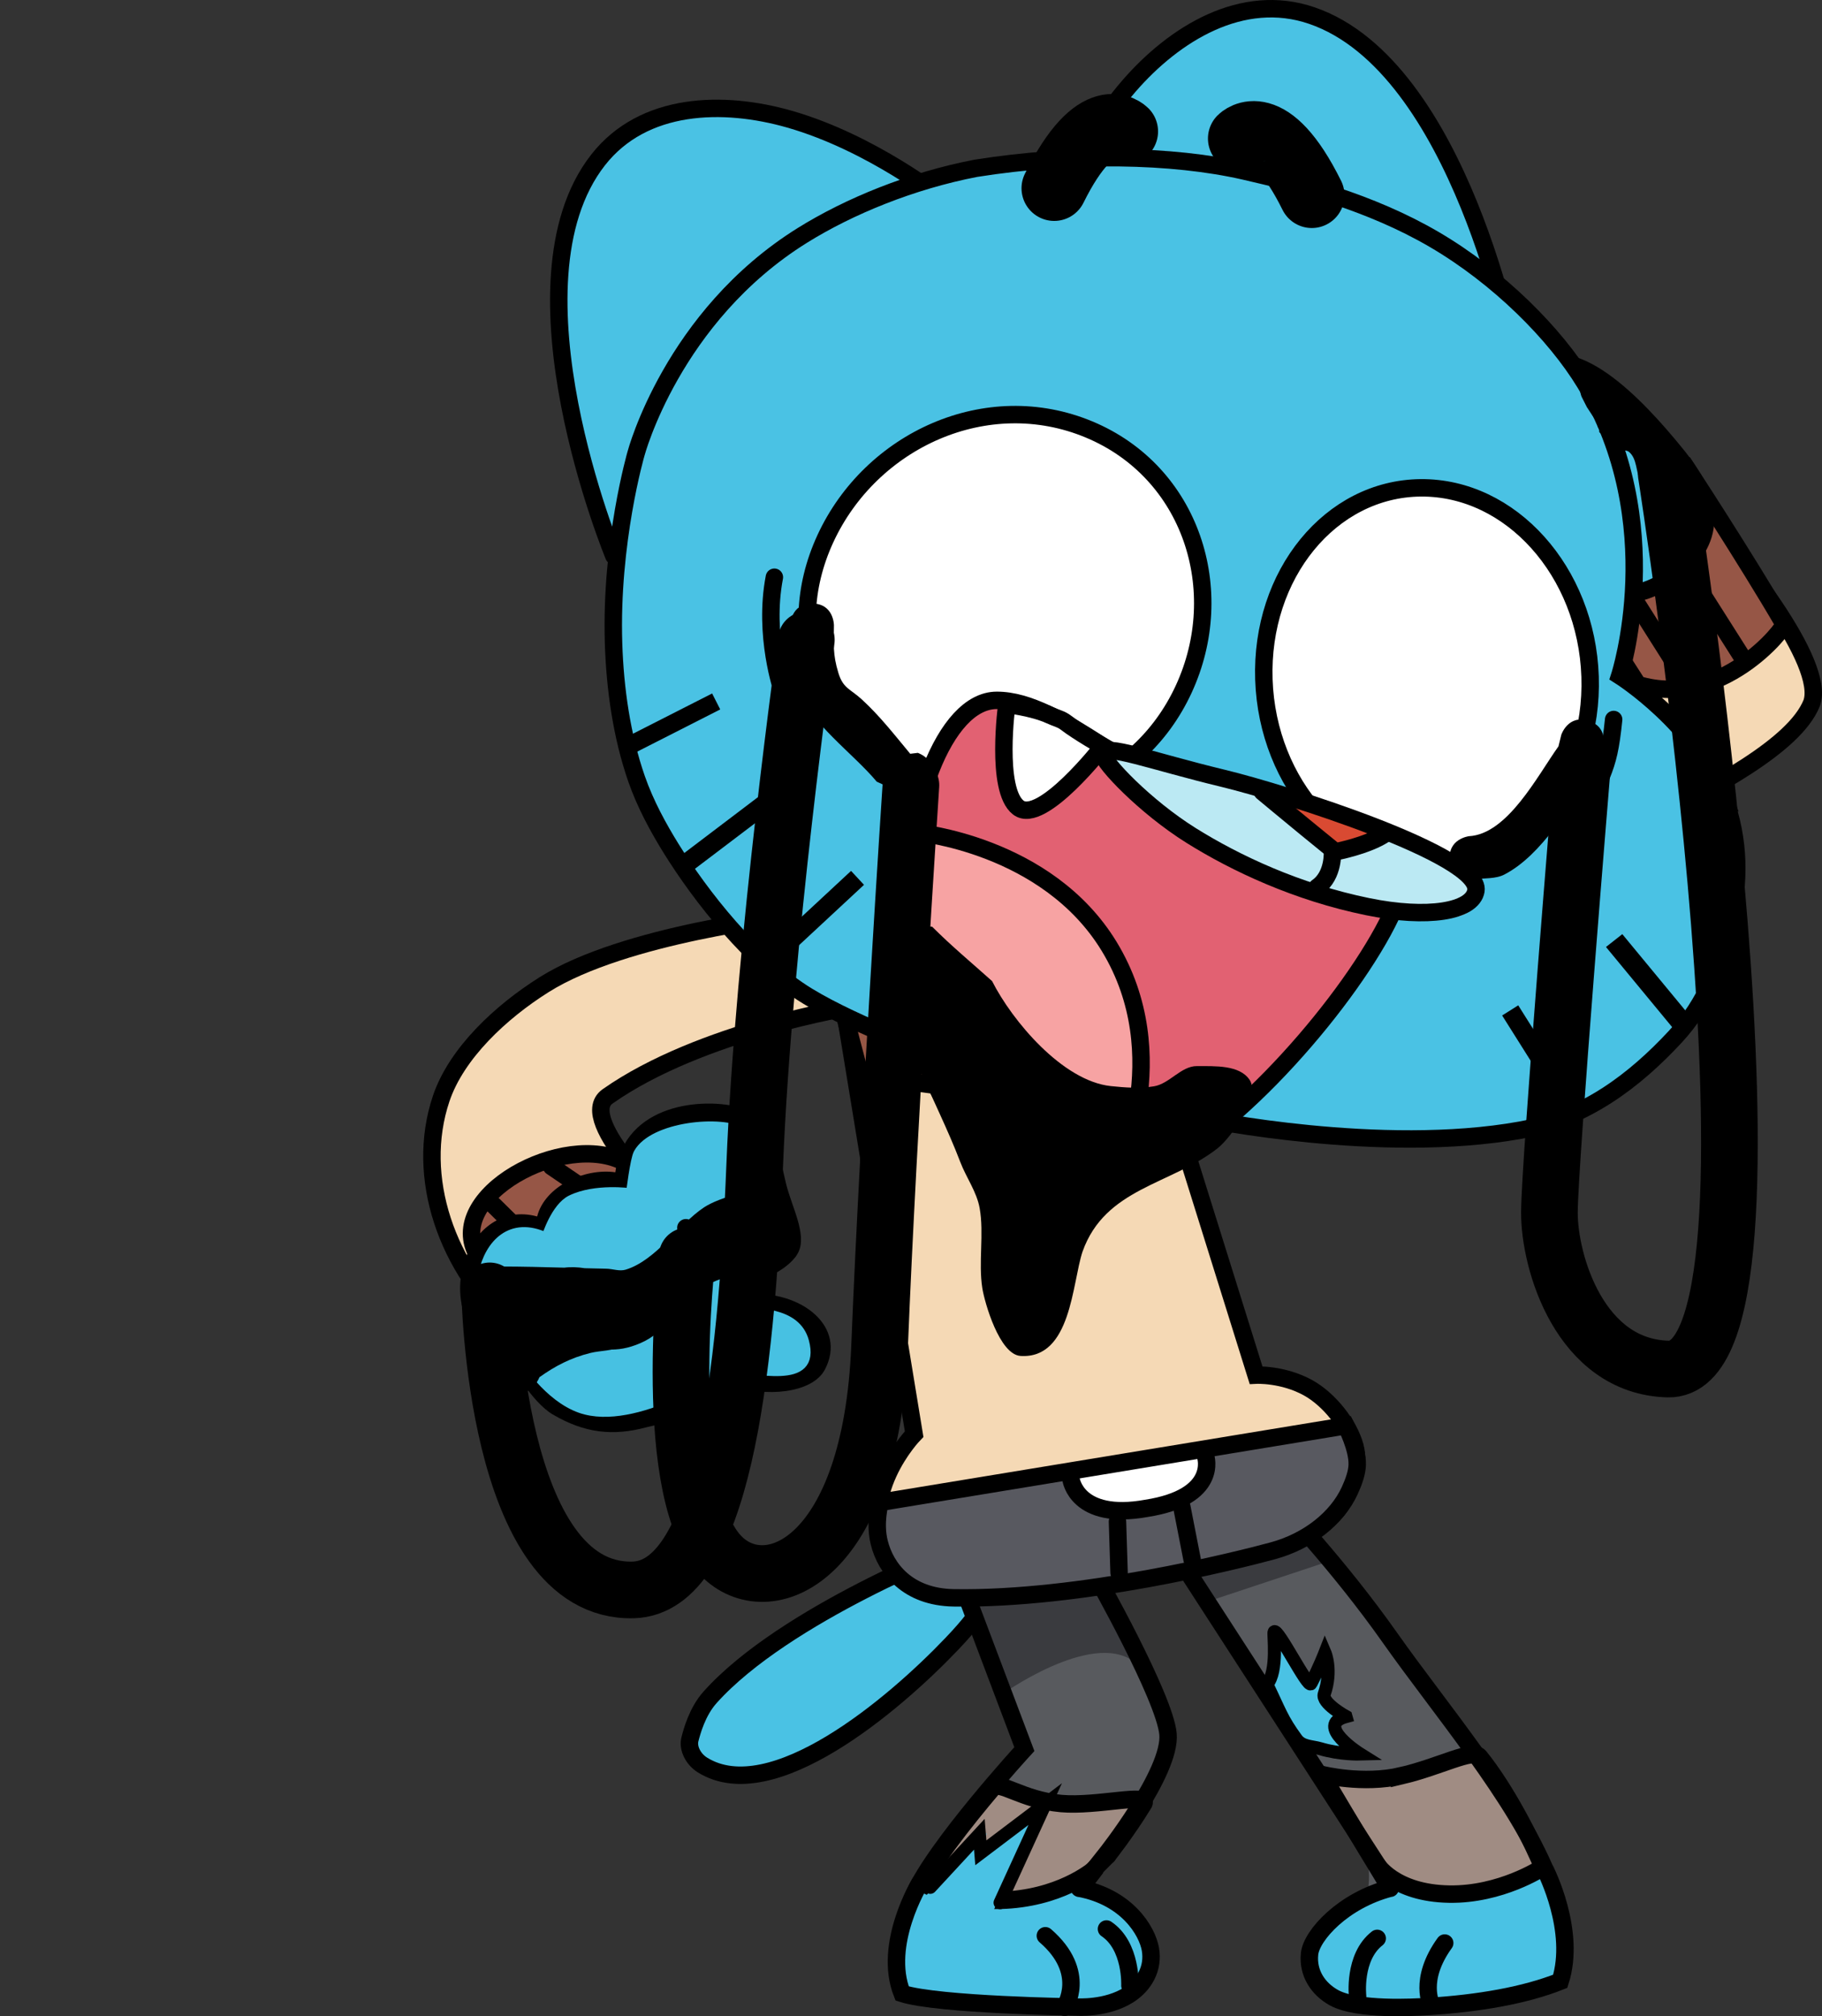 <svg version="1.1" xmlns="http://www.w3.org/2000/svg" xmlns:xlink="http://www.w3.org/1999/xlink" width="209.058" height="231.217" viewBox="0,0,209.058,231.217"><rect x="0" y="0" width="209.058" height="231.217" fill="#333333" stroke="none"/><g transform="translate(-111.313,-37.114)"><g data-paper-data="{&quot;isPaintingLayer&quot;:true}" fill-rule="nonzero" stroke-linejoin="miter" stroke-miterlimit="10" stroke-dasharray="" stroke-dashoffset="0" style="mix-blend-mode: normal"><g stroke="#000000" stroke-width="2"><g stroke-linecap="round"><path d="M276.718,129.089l22.238,-13.435l-4.588,-7.058l10.69,-9.354c0,0 -0.474,-5.038 1.507,-2.992c4.105,4.239 14.275,16.873 12.627,21.492c-1.994,4.972 -11.496,9.792 -18.792,13.613c-9.659,5.059 -18.972,7.862 -22.025,8.828c-2.351,0.744 -7.428,0.368 -6.583,-5.512c0.373,-2.598 3.903,-4.982 4.775,-5.693" fill="#f5d9b5"/><g><path d="M288.681,99.157l16.189,-8.309c0,0 6.749,10.307 11.136,17.84c0.219,0.376 -7.217,9.814 -16.76,6.94z" fill="#965646"/><path d="M311.538,112.999l-12.04,-18.975" fill="none"/><path d="M304.88,115.425l-11.568,-18.253" fill="none"/></g></g><path d="M303.244,103.109c-4.924,4.011 -12.686,2.634 -17.337,-3.075c-4.65,-5.71 -4.093,-16.235 0.832,-20.246c4.924,-4.011 12.22,3.691 16.87,9.4c4.65,5.71 4.559,9.91 -0.365,13.921z" fill="#4ac2e4" stroke-linecap="butt"/></g><path d="M286.508,123.926l-1.39,3.42l-3.301,-3.57l7.211,-5.612l3.268,10.871z" data-paper-data="{&quot;index&quot;:null}" fill="#4ac2e4" stroke="#000000" stroke-width="1.5" stroke-linecap="butt"/><g><path d="M209.172,152.578c0,0 -17.462,2.772 -28.142,10.282c-3.815,2.683 7.662,13.282 7.662,13.282l-12.455,13.784c0,0 -3.878,1.326 -6.014,-0.559c-7.645,-6.745 -11.315,-17.239 -8.292,-26.244c1.748,-5.205 6.841,-9.951 11.831,-13.086c9.232,-5.8 28.103,-7.856 28.103,-7.856" data-paper-data="{&quot;index&quot;:null}" fill="#f5d9b5" stroke="#000000" stroke-width="2" stroke-linecap="round"/><g data-paper-data="{&quot;index&quot;:null}" stroke="#000000" stroke-width="2" stroke-linecap="round"><path d="M183.689,170.845c4.283,2.978 12.318,8.939 12.318,8.939c0,0 -11.2,0.098 -12.803,2.461c-1.484,2.188 3.516,11.23 3.516,11.23c0,0 -15.279,-0.051 -20.908,-13.004c-2.967,-6.828 11.368,-14.151 17.876,-9.626z" fill="#965646"/><path d="M167.946,175.335l12.799,12.619" fill="none"/><path d="M174.594,170.909l16.391,11.153" fill="none"/></g><g><g><g data-paper-data="{&quot;index&quot;:null}" stroke-linecap="butt"><path d="M190.384,199.257c-1.456,0.961 -3.468,1.174 -4.946,1.567c-3.762,1 -7.023,0.684 -10.706,-1.486c-2.413,-1.422 -4.774,-5.698 -4.774,-5.698c0,0 -1.441,-0.892 -2.404,-1.633c-6.941,-5.346 -2.506,-17.516 5.392,-15.375c0.872,-3.442 5.401,-5.578 8.971,-5.067c1.093,-7.968 10.198,-8.577 14.236,-7.444c4.091,1.147 4.454,5.082 5.356,8.769c0.646,2.64 2.415,5.776 1.407,7.853c-0.782,1.611 -3.773,3.385 -5.88,3.305c0.172,1.198 -0.65,1.784 0.23,1.487c6.059,-0.38 11.242,3.763 8.705,8.639c-1.474,2.833 -7.04,3.167 -10.501,1.866c-1.355,0.647 -4.594,2.89 -5.087,3.216z" fill="#000000" stroke="none" stroke-width="0.5"/><path d="M177.905,198.677c-3.742,-1.313 -6.409,-5.668 -6.409,-5.668c0,0 2.099,0.335 3.299,-0.328c1.538,-0.85 2.427,-2.365 2.427,-2.365c0,0 1.71,1.762 4.738,1.533c1.545,-0.117 3.702,-0.692 5.162,-2.002c0.642,-0.576 1.116,-1.465 1.507,-2.181c0.928,-1.699 -0.779,-7.121 -2.385,-5.683c-1.606,1.438 2.981,6.718 -3.136,8.118c-2.287,0.691 -3.89,-0.513 -4.814,-1.712c-0.709,-0.92 -0.837,-1.794 -1.667,-2.074c-0.06,-0.02 -0.12,-0.039 -0.18,-0.057c-0.102,-0.089 -0.27,-0.413 -0.291,-0.26c-0.358,2.593 -0.439,4.511 -1.633,5.216c-1.188,0.701 -3.486,0.197 -4.902,-0.614c-1.972,-1.13 -3.364,-5.28 -2.91,-7.423c0.711,-3.36 3.212,-6.101 7.25,-4.198c0,0 1.046,-3.41 2.869,-4.297c2.803,-1.364 6.822,-0.788 6.822,-0.788c0,0 0.456,-3.803 0.855,-4.524c1.738,-3.139 9.667,-3.898 12.072,-2.392c1.072,0.671 1.953,5.018 2.782,8.178c0.585,2.233 1.425,3.31 1.105,4.635c-0.266,1.1 -3.09,1.862 -4.516,1.998c-2.802,0.514 -3.315,-0.668 -4.179,-1.909c-0.876,-1.259 -0.889,-2.939 -1.699,-2.82c-0.468,0.068 -0.788,0.22 -0.984,0.434c-0.767,0.835 0.351,2.624 1.911,4.141c0.779,0.758 1.669,1.448 2.489,1.917c-0.211,2.08 0.039,3.803 1.387,3.878c3.188,0.177 7.809,-0.003 8.761,3.525c1.422,5.271 -5.653,2.967 -9.359,3.087c0,0 -10.116,6.831 -16.369,4.637z" data-paper-data="{&quot;noHover&quot;:false,&quot;origItem&quot;:[&quot;Path&quot;,{&quot;applyMatrix&quot;:true,&quot;segments&quot;:[[[125.34693,572.28539],[0,0],[9.5542,-5.52752]],[[145.54599,551.07879],[11.14375,11.83056],[-10.91121,-11.58371]],[[107.57608,545.25957],[8.92382,23.60675],[-9.24736,2.75866]],[[90.51041,533.59623],[-7.75722,5.74017],[3.88909,-2.87784]],[[112.67488,537.77718],[-8,5.32104],[3.55223,-2.3627]],[[121.56111,526.31161],[0.8478,3.25941],[-1.02169,-3.92792]],[[112.17218,515.72545],[4.67659,5.03597],[-6.61787,-7.12642]],[[93.41811,498.19218],[3.75558,0.25364],[-8.42726,-0.56913]],[[65.29972,520.83032],[0.14573,-10.67857],[-0.03346,2.45263]],[69.30791,534.47925],[[52.53764,546.09621],[5.43661,-7.52196],[-3.5353,4.89133]],[[51.05266,561.36841],[0,0],[-13.26873,0.68565]],[[37.92637,582.55127],[-2.85957,-9.81424],[1.82415,6.26062]],[[54.54959,597.04786],[-6.76135,-0.19141],[0.48636,0.01376]],[[60.40089,595.84818],[-0.42349,1.56607],[13.81008,-4.46101]],[[66.51333,576.78502],[-7.92441,0],[0.45883,0]],[[67.78843,576.9226],[-0.39199,-0.09017],[0.18278,-0.03861]],[[68.34153,576.81785],[-0.18592,0.03133],[5.92404,-0.99864]],[[88.94775,574.78697],[-8.88942,8.88657],[14.07723,-12.27659]],[[86.57225,549.06928],[-2.19099,6.03276],[2.19099,-6.03276]],[[101.21156,563.65055],[0.04598,-5.76358],[-0.14966,18.76182]],[[73.9804,586.91918],[11.7383,0.37577],[-0.47154,-0.0151]],[[72.1505,586.94196],[0.72344,-0.02236],[-0.09676,2.96479]],[[71.1221,594.74753],[0.41982,-1.89247],[-0.76716,3.45832]],[67.36008,602.72239],[[89.01534,607.42214],[-11.66391,1.81815],[19.49071,-3.03818]]],&quot;closed&quot;:true}]}" fill="#47c1e2" stroke="#47c1e2" stroke-width="1"/></g><path d="M186.852,182.39c0,0 2.802,5.583 -2.469,7.859c-4.969,2.145 -7.214,-1.643 -7.905,-2.891c-0.71,-1.282 0.036,0.386 -0.276,2.116c-0.232,1.289 -1.248,2.566 -2.84,2.934c-4.198,0.972 -6.773,-3.388 -6.773,-3.388" fill="none" stroke="#000000" stroke-width="2" stroke-linecap="round"/></g><path d="M201.766,180.663c0,0 -2.792,2.644 -6.863,2.149c-1.843,-0.224 -3.434,-1.685 -4.23,-2.96c-0.636,-1.019 -0.661,-1.927 -0.661,-1.927" fill="none" stroke="#000000" stroke-width="2" stroke-linecap="round"/></g></g><g><path d="M255.01,204.748l23.434,30.389l-18.972,0.022l-17.551,-24.403z" fill="#3a3b3f" stroke="none" stroke-width="0" stroke-linecap="round"/><path d="M264.179,216.051c0,0 20.833,26.714 24.623,36.008c2.323,5.695 -2.755,7.564 -2.755,7.564c0,0 -8.398,1.197 -16.21,0.366c0.036,-0.22 0.065,-0.444 0.085,-0.67c0.197,-2.202 -0.414,-4.29 -1.587,-5.972c0.008,-0.072 0.016,-0.145 0.022,-0.218c0.205,-2.294 -0.466,-4.465 -1.737,-6.181l0.29,0.001l-16.515,-26.324z" fill="#585a5e" stroke="none" stroke-width="0" stroke-linecap="round"/><path d="M272.125,240.775c4.426,-1.046 8.178,-3.127 8.945,-2.18c3.093,3.821 6.091,9.745 7.461,13.106c0.429,1.053 0.606,1.975 0.608,2.779c-0.099,-0.082 -0.203,-0.16 -0.311,-0.234c-0.703,-0.482 -1.496,-0.839 -2.323,-1.094c-0.659,-0.221 -1.355,3.031 -2.078,2.966c-2.74,-0.332 -4.726,-0.688 -6.704,-0.591c-4.239,0.21 -7.01,-2.026 -7.01,-2.026c0,0 -4.525,-7.388 -7.717,-12.865c0,0 4.687,1.187 9.129,0.137z" fill="#a08c83" stroke="#000000" stroke-width="2" stroke-linecap="round"/><path d="M269.967,251.946l-24.571,-37.952l12.857,-4.355c0,0 6.649,6.942 12.562,15.336c5.646,8.016 14.405,18.304 17.986,27.085c2.323,5.695 -2.755,7.564 -2.755,7.564c0,0 -8.398,1.197 -16.21,0.366" fill="none" stroke="#000000" stroke-width="2" stroke-linecap="round"/><path d="M265.536,255.938c1.186,-0.794 3.893,-1.992 3.893,-1.992c0,0 -0.032,-2.7 0.609,-2.838c0.651,0.103 1.178,1.544 1.971,1.935c1.576,0.777 3.47,0.725 4.335,1.004c1.541,0.498 4.173,0.152 5.955,0.063c0.123,-0.006 2.078,-0.052 3.575,-0.74c1.196,-0.55 1.936,-1.782 2.421,-1.731l1.854,6.784c0,0 1.596,4.357 0.685,5.646c-0.911,1.288 -5.689,1.498 -7.253,1.873c-1.564,0.375 -12.914,1.061 -12.914,1.061c0,0 -3.391,0.473 -6.078,-1.001c-1.84,-1.009 -3.041,-2.831 -2.804,-5.019c0.23,-2.123 2.071,-3.653 4.15,-5.045z" fill="#4ac2e4" stroke="none" stroke-width="0" stroke-linecap="butt"/><path d="M267.086,266.082c0,0 -0.521,-4.499 2.25,-6.653" fill="none" stroke="#000000" stroke-width="2" stroke-linecap="round"/><path d="M275.578,267.103c0,0 -1.575,-2.883 1.503,-7.139" fill="none" stroke="#000000" stroke-width="2" stroke-linecap="round"/><path d="M288.648,251.646c0,0 3.553,6.906 1.688,12.706c-4.044,1.608 -9.36,2.539 -15.211,2.892c-1.513,0.091 -8.057,0.474 -10.745,-1.007c-1.841,-1.014 -3.042,-2.844 -2.806,-5.042c0.229,-2.132 3.875,-6.129 9.269,-7.527c0.029,0.264 -1.584,-2.78 -1.584,-2.78c0,0 1.973,3.363 8.349,3.464c5.902,0.093 10.579,-2.985 10.579,-2.985" fill="none" stroke="#000000" stroke-width="2" stroke-linecap="round"/><path d="M265.746,233.988c-3.655,0.997 1.634,4.301 1.634,4.301c0,0 -2.3,0.065 -4.574,-0.616c-0.946,-0.283 -2.071,-0.188 -2.731,-1.088c-1.702,-2.32 -1.912,-3.213 -3.4,-6.284c1.323,-1.505 0.709,-5.806 0.831,-6.019c0.346,-0.606 3.907,6.539 4.226,5.928c0.907,-1.736 1.611,-3.536 1.611,-3.536c0,0 0.857,2.01 -0.079,4.718c-0.359,1.039 2.482,2.594 2.482,2.594z" fill="#4ac2e4" stroke="#000000" stroke-width="1.5" stroke-linecap="butt"/></g><path d="M225.614,219.305l-1.592,1.316c0,0 0.814,0.5 -3.47,5c-6.757,7.097 -20.699,18.847 -28.629,13.929c-1.065,-0.66 -1.712,-1.932 -1.448,-2.953c0.23,-0.889 0.835,-3.169 2.318,-4.823c8.567,-9.56 28.612,-17.294 28.612,-17.294z" data-paper-data="{&quot;index&quot;:null}" fill="#4ac2e4" stroke="#000000" stroke-width="2" stroke-linecap="round"/><g><g data-paper-data="{&quot;index&quot;:null}"><g><path d="M237.12,215.96c0,0 7.828,15.811 8.211,20.03c0.396,4.375 -7.208,13.931 -7.208,13.931l0.29,0.006c-1.308,1.688 -2.027,3.843 -1.872,6.141c0.005,0.073 0.011,0.146 0.017,0.218c-1.21,1.656 -1.866,3.73 -1.718,5.936c0.015,0.226 0.039,0.45 0.07,0.671c-7.829,0.659 -16.198,-0.723 -16.198,-0.723c0,0 -5.035,-1.98 -2.587,-7.623c2.447,-5.643 12.723,-16.825 12.723,-16.825l-5.876,-17.244z" fill="#3a3b3f" stroke="none" stroke-width="0" stroke-linecap="round"/><path d="M241.373,227.659c3.885,2.844 3.782,6.399 3.957,8.331c0.396,4.375 -7.208,13.931 -7.208,13.931l0.29,0.006c-1.308,1.688 -2.027,3.843 -1.872,6.141c0.005,0.073 0.011,0.146 0.017,0.218c-1.21,1.656 -1.866,3.73 -1.718,5.936c0.015,0.226 0.039,0.45 0.07,0.671c-7.829,0.659 -16.198,-0.723 -16.198,-0.723c0,0 -5.035,-1.98 -2.587,-7.623c2.447,-5.643 12.723,-16.825 12.723,-16.825c0,0 -0.999,-4.153 -2.762,-6.152c0,0 10.397,-7.492 15.288,-3.912z" fill="#585a5e" stroke="none" stroke-width="0" stroke-linecap="round"/><path d="M242.53,244.006c-1.955,3.19 -4.106,5.894 -4.106,5.894l-6.575,6.643c0,0 -2.711,-1.764 -11.343,-0.91c-0.724,0.049 -1.423,0.181 -2.087,0.388c-0.833,0.236 -1.633,0.576 -2.347,1.042c-0.11,0.072 -0.215,0.148 -0.316,0.227c0.02,-0.804 0.217,-1.722 0.669,-2.765c1.444,-3.33 5.615,-8.589 8.791,-12.34c0.787,-0.93 3.323,1.373 7.852,1.778c4.074,0.365 10.276,-1.287 9.462,0.041z" fill="#a08c83" stroke="#000000" stroke-width="2" stroke-linecap="round"/><path d="M234.91,262.893c-7.829,0.659 -16.198,-0.723 -16.198,-0.723c0,0 -5.035,-1.98 -2.587,-7.623c2.447,-5.643 12.723,-16.825 12.723,-16.825l-6.957,-18.424l15.097,-1.575c0,0 7.961,14.048 8.343,18.267c0.396,4.375 -7.208,13.931 -7.208,13.931l0.29,0.006" fill="none" stroke="#000000" stroke-width="2" stroke-linecap="round"/><path d="M239.549,254.856c2.168,1.25 3.164,3.518 3.535,5.621c0.383,2.168 -0.693,4.065 -2.462,5.196c-2.582,1.65 -5.997,1.406 -5.997,1.406c0,0 -11.371,0.077 -12.956,-0.193c-1.585,-0.27 -6.367,-0.158 -7.362,-1.383c-0.995,-1.224 0.306,-5.679 0.306,-5.679l1.395,-6.893c0.48,-0.083 1.302,1.097 2.532,1.565c1.54,0.587 3.493,0.501 3.617,0.499c1.784,-0.031 4.433,0.138 5.937,-0.462c1.27,-0.507 2.35,-0.235 4.271,-0.672c1.146,0.168 4.334,-0.649 7.185,0.995z" fill="#4ac2e4" stroke="none" stroke-width="0" stroke-linecap="butt"/><path d="M238.27,258.352c2.909,1.963 2.691,6.487 2.691,6.487" fill="none" stroke="#000000" stroke-width="2" stroke-linecap="round"/><path d="M217.336,253.169c0,0 4.086,2.321 9.969,1.832c6.355,-0.528 9.791,-3.684 9.791,-3.684c0,0 -1.952,2.625 -1.942,2.36c5.475,1.033 7.784,4.884 8.156,6.996c0.383,2.177 -0.693,4.083 -2.462,5.219c-2.582,1.658 -5.997,1.412 -5.997,1.412c0,0 -15.884,-0.22 -20.027,-1.554c-2.249,-5.662 2.043,-12.672 2.043,-12.672" fill="none" stroke="#000000" stroke-width="2" stroke-linecap="round"/></g><path d="M217.541,254.547l6.992,-7.193l-0.828,2.555l7.245,-5.731l-6.41,13.698" fill="#4ac2e4" stroke="#000000" stroke-width="0" stroke-linecap="round"/><path d="M218.055,253.572l5.628,-6.085l0.172,2.127l7.387,-5.588l-5.179,11.312" fill="none" stroke="#000000" stroke-width="1.5" stroke-linecap="round"/></g><path d="M231.256,259.128c4.877,4.222 2.221,8.203 2.221,8.203" data-paper-data="{&quot;index&quot;:null}" fill="none" stroke="#000000" stroke-width="2" stroke-linecap="round"/></g><path d="M135.563,118.449c0,14.23 -5.429,25.766 -12.125,25.766c-6.697,0 -12.125,-11.536 -12.125,-25.766c0,-14.23 5.429,-25.766 12.125,-25.766c6.697,0 12.125,11.536 12.125,25.766z" fill="none" stroke="none" stroke-width="0" stroke-linecap="butt"/><g data-paper-data="{&quot;index&quot;:null}" stroke-linecap="round"><path d="M241.582,150.524l13.851,44.306c0,0 3.078,-0.155 5.981,1.456c2.426,1.346 4.683,4.217 5.362,6.683c0.638,2.319 -0.367,5.036 -1.784,7.038c-1.893,2.674 -7.066,4.547 -7.066,4.547l-34.996,5.442c0,0 -7.291,0.766 -9.712,-3.845c-3.921,-7.465 2.983,-14.559 2.983,-14.559l-8.422,-51.365" fill="#f5d9b5" stroke="#000000" stroke-width="2"/><path d="M266.858,205.166c-0.032,0.899 -0.397,1.935 -0.863,2.949c-0.539,1.171 -2.186,2.769 -3.66,3.779c-2.492,1.709 -5.057,2.531 -5.057,2.531c0,0 -14.959,3.596 -21.568,4.605c-5.608,0.856 -15.579,1.066 -15.579,1.066c0,0 -3.483,-0.791 -4.654,-2.046c-0.69,-0.74 -1.286,-1.192 -1.626,-1.923c-0.917,-1.971 -1.006,-5.667 -1.006,-5.667l53.302,-8.577c0,0 0.78,1.388 0.712,3.284z" fill="#585960" stroke="#585960" stroke-width="1"/><path d="M249.657,204.177c0,0 1.53,4.634 -6.809,5.934c-8.014,1.441 -8.645,-3.331 -8.645,-3.331" fill="#ffffff" stroke="#000000" stroke-width="2"/><path d="M239.718,217.504l-0.185,-5.878" fill="none" stroke="#000000" stroke-width="2"/><path d="M248.095,215.97l-1.184,-6.058" fill="none" stroke="#000000" stroke-width="2"/><path d="M206.536,147.176c0,0 6.257,-3.006 16.721,-3.756c10.463,-0.75 17.603,2.108 17.603,2.108l4.678,19.571l-35.504,-4.632z" fill="#965745" stroke="#000000" stroke-width="2"/><path d="M222.768,207.703c9.469,-1.557 42.986,-7.069 42.986,-7.069c0,0 1.356,2.607 1.287,4.502c-0.032,0.899 -0.397,1.935 -0.863,2.949c-1.449,3.151 -4.758,5.787 -8.809,6.889c-4.051,1.102 -22.107,5.641 -36.629,5.398c-5.27,-0.088 -7.795,-3.327 -8.545,-6.35c-0.572,-2.305 0.105,-4.598 0.105,-4.598c0,0 5.795,-0.953 10.468,-1.721z" fill="none" stroke="#000000" stroke-width="2"/></g><g><g><path d="M231.151,64.203c0,0 3.274,-9.813 9.707,-17.229c5.199,-5.994 12.989,-10.811 20.981,-8.072c17.059,5.845 23.248,39.047 23.248,39.047" data-paper-data="{&quot;index&quot;:null}" fill="#4ac2e4" stroke="#000000" stroke-width="2" stroke-linecap="round"/><path d="M181.747,100.872c0,0 -12.922,-31.203 -1.813,-45.407c5.205,-6.655 14.361,-6.866 21.988,-4.678c9.437,2.707 17.534,9.146 17.534,9.146" data-paper-data="{&quot;index&quot;:null}" fill="#4ac2e4" stroke="#000000" stroke-width="2" stroke-linecap="round"/><g stroke="#000000"><g><path d="M309.122,128.569c1.849,4.946 1.828,9.749 0.64,14.808c-1.003,4.27 -2.694,8.838 -6.231,12.647c-4.571,4.922 -10.269,9.362 -17.76,10.71c-16.061,2.889 -36.422,-1.327 -36.422,-1.327l-29.718,-7.006c0,0 -9.97,-3.572 -15.638,-7.028c-6.378,-3.888 -12.327,-11.551 -15.678,-16.952c-1.435,-2.312 -2.956,-5.079 -3.965,-7.984c-1.71,-4.922 -2.47,-10.358 -2.636,-15.514c-0.373,-11.632 2.572,-21.768 2.572,-21.768c0,0 4.148,-15.74 19.096,-25.047c5.383,-3.351 12.522,-6.27 19.885,-7.689c11.155,-1.766 22.529,-1.579 30.835,0.316c6.095,1.391 14.396,3.53 21.778,7.846c7.399,4.326 13.877,10.834 17.309,16.491c9.673,15.945 3.968,33.547 3.968,33.547c0,0 8.837,5.579 11.967,13.951z" fill="#4ac2e4" stroke-width="2" stroke-linecap="round"/><path d="M291.735,164.976l-7.03,-11.16l0.577,-0.364l7.03,11.16z" fill="#000000" stroke-width="1.5" stroke-linecap="butt"/><path d="M304.07,154.82l-7.418,-8.98l0.694,-0.546l7.418,8.98z" fill="#000000" stroke-width="1.5" stroke-linecap="butt"/></g><path d="M199.261,147.034l9.664,-8.976l0.464,0.5l-9.664,8.976z" data-paper-data="{&quot;index&quot;:null}" fill="#000000" stroke-width="1.5" stroke-linecap="butt"/><path d="M189.322,136.272l10.511,-7.967l0.412,0.544l-10.511,7.967z" data-paper-data="{&quot;index&quot;:null}" fill="#000000" stroke-width="1.5" stroke-linecap="butt"/><path d="M183.184,122.493l9.51,-4.834l0.25,0.492l-9.51,4.834z" data-paper-data="{&quot;index&quot;:null}" fill="#000000" stroke-width="1.5" stroke-linecap="butt"/></g><path d="M274.324,93.065c10.335,-0.092 19.037,9.6 19.436,21.648c0.399,12.048 -7.656,21.89 -17.991,21.983c-10.335,0.092 -19.037,-9.6 -19.436,-21.648c-0.399,-12.048 7.656,-21.89 17.991,-21.983z" fill="#ffffff" stroke="#000000" stroke-width="2" stroke-linecap="butt"/><path d="M217.353,127.284c-11.747,-4.9 -16.555,-17.103 -11.329,-28.401c5.226,-11.297 18.506,-17.411 30.253,-12.511c11.747,4.9 16.076,18.494 10.851,29.792c-5.226,11.297 -18.027,16.02 -29.774,11.12z" fill="#ffffff" stroke="#000000" stroke-width="2" stroke-linecap="butt"/><path d="M232.273,58.703c4.883,-9.855 8.166,-6.514 8.166,-6.514" data-paper-data="{&quot;index&quot;:null}" fill="none" stroke="#000000" stroke-width="7.5" stroke-linecap="round"/><g stroke="#000000" stroke-width="2"><path d="M272.398,137.71c-0.783,6.334 -12.285,22.078 -23.539,30.31c-6.112,4.471 -12.114,5.362 -16.37,4.45c-24.957,-5.346 -18.861,-54.951 -6.829,-55.032c7.3,-0.038 16.288,9.63 26.585,13.239c9.691,3.396 20.957,0.528 20.153,7.033z" fill="#e26172" stroke-linecap="butt"/><path d="M239.455,171.886c0,0 -7.833,3.928 -13.903,-1.011c-16.097,-15.436 -9.104,-38.287 -9.104,-38.287c0,0 14.986,1.33 22.132,13.072c7.687,12.632 0.875,26.226 0.875,26.226z" fill="#f7a3a3" stroke-linecap="round"/><path d="M226.834,117.909c0,0 3.003,0.346 4.915,1.219c0.889,0.406 1.326,0.455 1.856,0.862c1.457,1.119 4.27,2.717 4.27,2.717c0,0 -7.057,9.074 -9.717,7.032c-2.66,-2.041 -1.325,-11.83 -1.325,-11.83z" fill="#ffffff" stroke-linecap="butt"/></g><g data-paper-data="{&quot;index&quot;:null}"><g><path d="M273.968,134.304c5.68,2.897 6.279,5.133 6.273,6.44c-0.011,2.437 -5.791,1.751 -10.878,0.941c-7.154,-1.139 -11.665,-4.131 -15.95,-6.519c-6.467,-3.604 -8.816,-5.166 -14.273,-10.31c-5.765,-5.433 10.014,1.02 17.449,3.245c5.8,1.736 17.379,6.202 17.379,6.202z" fill="#bbe9f3" stroke="none" stroke-width="0" stroke-linecap="round"/><path d="M269.547,132.451c0.009,0.808 -3.385,2.39 -4.469,2.237c-1.085,-0.154 -6.966,-5.16 -6.975,-5.969c-0.008,-0.713 4.459,0.938 6.279,1.711z" fill="#d94a32" stroke="none" stroke-width="0" stroke-linecap="butt"/><path d="M270.231,132.759c-2.046,1.367 -5.707,2.05 -5.707,2.05c0,0 -2.211,-1.804 -3.503,-2.858c-1.598,-1.304 -4.856,-4.015 -4.856,-4.015" fill="none" stroke="#000000" stroke-width="2" stroke-linecap="round"/><path d="M280.662,139.27c-0.398,2.392 -5.552,3.234 -12.405,1.835c-8.127,-1.66 -15.179,-4.985 -20.267,-8.164c-5.326,-3.328 -10.127,-8.413 -10.133,-9.346c-0.009,-1.316 5.722,0.842 13.753,2.775c7.142,1.719 29.723,8.864 29.052,12.901z" fill="none" stroke="#000000" stroke-width="2" stroke-linecap="round"/></g><path d="M264.195,134.736c0,0 0.203,2.79 -1.743,4.135" fill="none" stroke="#000000" stroke-width="2" stroke-linecap="round"/></g><path d="M253.665,53.002c0,0 3.283,-3.342 8.166,6.514" data-paper-data="{&quot;index&quot;:null}" fill="none" stroke="#000000" stroke-width="7.5" stroke-linecap="round"/><path d="M296.465,119.634c-0.335,3.276 -0.67,4.639 -1.387,6.403c-0.908,2.231 -2.187,4.424 -2.187,4.424" data-paper-data="{&quot;index&quot;:null}" fill="none" stroke="#000000" stroke-width="2" stroke-linecap="round"/></g><path d="M201.081,116.322c0,0 -2.201,-6.316 -0.916,-13.005" fill="none" stroke="#000000" stroke-width="2" stroke-linecap="round"/></g><path d="M218.205,126.624c-0.791,2.372 -3.162,1.581 -3.162,1.581l-3.13,-1.438c-2.738,-3.285 -7.693,-6.723 -9.095,-10.744c-0.977,-2.802 -0.808,-4.456 -0.818,-7.189c0,0 0,-2.5 2.5,-2.5c2.5,0 2.5,2.5 2.5,2.5c-0.009,2.151 -0.156,3.303 0.516,5.477c0.546,1.768 1.337,1.794 2.67,3.01c2.075,1.894 3.776,4.095 5.568,6.246l0.87,-0.105c0,0 2.372,0.791 1.581,3.162z" fill="#000000" stroke="none" stroke-width="0.5" stroke-linecap="butt"/><path d="M293.624,119.795c2.372,0.791 1.581,3.162 1.581,3.162l-1.004,2.663c-2.75,3.845 -5.94,9.551 -10.269,11.793c-1.036,0.537 -2.303,0.379 -3.455,0.568c0,0 -2.481,0.31 -2.791,-2.171c-0.31,-2.481 2.171,-2.791 2.171,-2.791c4.435,-0.232 7.864,-6.925 10.276,-10.306l0.329,-1.337c0,0 0.791,-2.372 3.162,-1.581z" fill="#000000" stroke="none" stroke-width="0.5" stroke-linecap="butt"/><path d="M213.691,147.768c-0.564,-0.249 -1.106,-0.76 -1.309,-1.778c-0.49,-2.451 1.961,-2.942 1.961,-2.942l3.925,0.35c2.196,2.2 4.559,4.164 6.877,6.239c2.302,4.55 8.093,11.464 13.628,12.043c1.64,0.172 3.321,0.295 4.948,0.025c1.79,-0.297 3.111,-2.33 4.926,-2.319c2.081,0.013 4.876,-0.152 6.043,1.572c1.298,1.917 -2.191,6.709 -3.696,7.878c-5.385,4.182 -12.871,4.523 -15.471,11.83c-1.201,3.598 -1.29,12.341 -7.117,11.962c-2.417,-0.157 -4.118,-6.122 -4.38,-7.767c-0.468,-2.935 0.217,-6.274 -0.309,-9.194c-0.338,-1.878 -1.54,-3.494 -2.22,-5.278c-2.879,-7.556 -7.43,-14.499 -7.806,-22.623z" fill="#000000" stroke="none" stroke-width="0.5" stroke-linecap="butt"/><path d="M203.833,110.5c0,0 -4.908,34.893 -5.927,60.323c-0.978,24.4 -3.845,48.375 -13.944,48.642c-15.967,0.422 -16.462,-34.298 -16.462,-34.298" fill="none" stroke="#000000" stroke-width="6.5" stroke-linecap="round"/><path d="M215.833,127.167c0,0 -2.575,38.893 -3.594,64.323c-0.978,24.4 -12.512,29.375 -17.944,24.308c-7.388,-6.89 -4.129,-34.631 -4.129,-34.631" fill="none" stroke="#000000" stroke-width="6.5" stroke-linecap="round"/><path d="M302.5,91.5c0,0 16.172,103.053 0.204,102.631c-10.099,-0.267 -13.633,-12.241 -13.611,-17.975c0.022,-5.734 3.74,-50.656 3.74,-50.656" data-paper-data="{&quot;index&quot;:null}" fill="none" stroke="#000000" stroke-width="6.5" stroke-linecap="round"/><path d="M173.204,195.075c-0.174,0.433 -1.116,2.436 -3.448,1.659c-2.609,-0.87 -1.739,-3.479 -1.739,-3.479l1.14,-1.963c-0.021,-0.136 -0.032,-0.276 -0.032,-0.418c0,-0.551 0.162,-1.063 0.44,-1.493l0.912,-1.46c-0.551,-0.03 -1.087,-0.047 -1.603,-0.047c0,0 -2.75,0 -2.75,-2.75c0,-2.75 2.75,-2.75 2.75,-2.75c2.396,0.002 4.793,0.065 7.192,0.131c0.754,-0.099 1.547,-0.061 2.341,0.063c0.822,0.021 1.645,0.04 2.467,0.056c0.744,0.014 1.519,0.327 2.231,0.11c3.51,-1.07 6.109,-5.255 9.005,-7.155c1.695,-1.113 6.467,-2.659 8.306,-0.981c1.512,1.38 2.597,3.841 2.01,5.802c-0.519,1.737 -2.934,2.193 -4.609,2.886c-0.894,0.37 -1.96,-0.032 -2.894,0.22c-2.41,0.65 -5.403,2.573 -7.825,3.999c0.016,0.121 0.025,0.245 0.025,0.37c0,1.18 -0.744,2.187 -1.788,2.577l-2.441,0.976l-0.014,-0.035c-0.068,0.038 -0.137,0.076 -0.206,0.112c-1.092,0.574 -2.42,0.488 -3.618,0.783c-2.245,0.553 -4.042,1.492 -5.855,2.787z" fill="#000000" stroke="none" stroke-width="0.5" stroke-linecap="butt"/><path d="M293.592,80.31c1.565,-0.783 2.348,0.783 2.348,0.783l0.419,0.855c0.118,0.193 0.238,0.369 0.358,0.53c0.198,0.071 0.379,0.177 0.537,0.31l1.491,1.243l-0.017,0.02c0.025,0.011 0.051,0.021 0.076,0.032l0.036,0.076l0.021,-0.021l1.75,1.75l-0.27,0.27c0.066,0.047 0.13,0.098 0.189,0.154c1.909,1.815 2.659,5.806 4.267,8.046c0,0 1.017,1.424 -0.407,2.441c-1.424,1.017 -2.441,-0.407 -2.441,-0.407c-0.905,-1.273 -1.741,-2.608 -2.409,-4.02c-0.524,-1.109 -0.37,-2.662 -1.324,-3.434c-0.392,-0.317 -1.062,-0.025 -1.481,-0.305c-0.765,-0.512 -1.285,-1.317 -1.928,-1.976l0.065,-0.568l-0.232,0.033l-0.088,-0.618c-0.353,-0.46 -0.728,-1.018 -1.163,-1.702l-0.581,-1.145c0,0 -0.783,-1.565 0.783,-2.348z" fill="#000000" stroke="none" stroke-width="0.5" stroke-linecap="butt"/></g></g></svg>